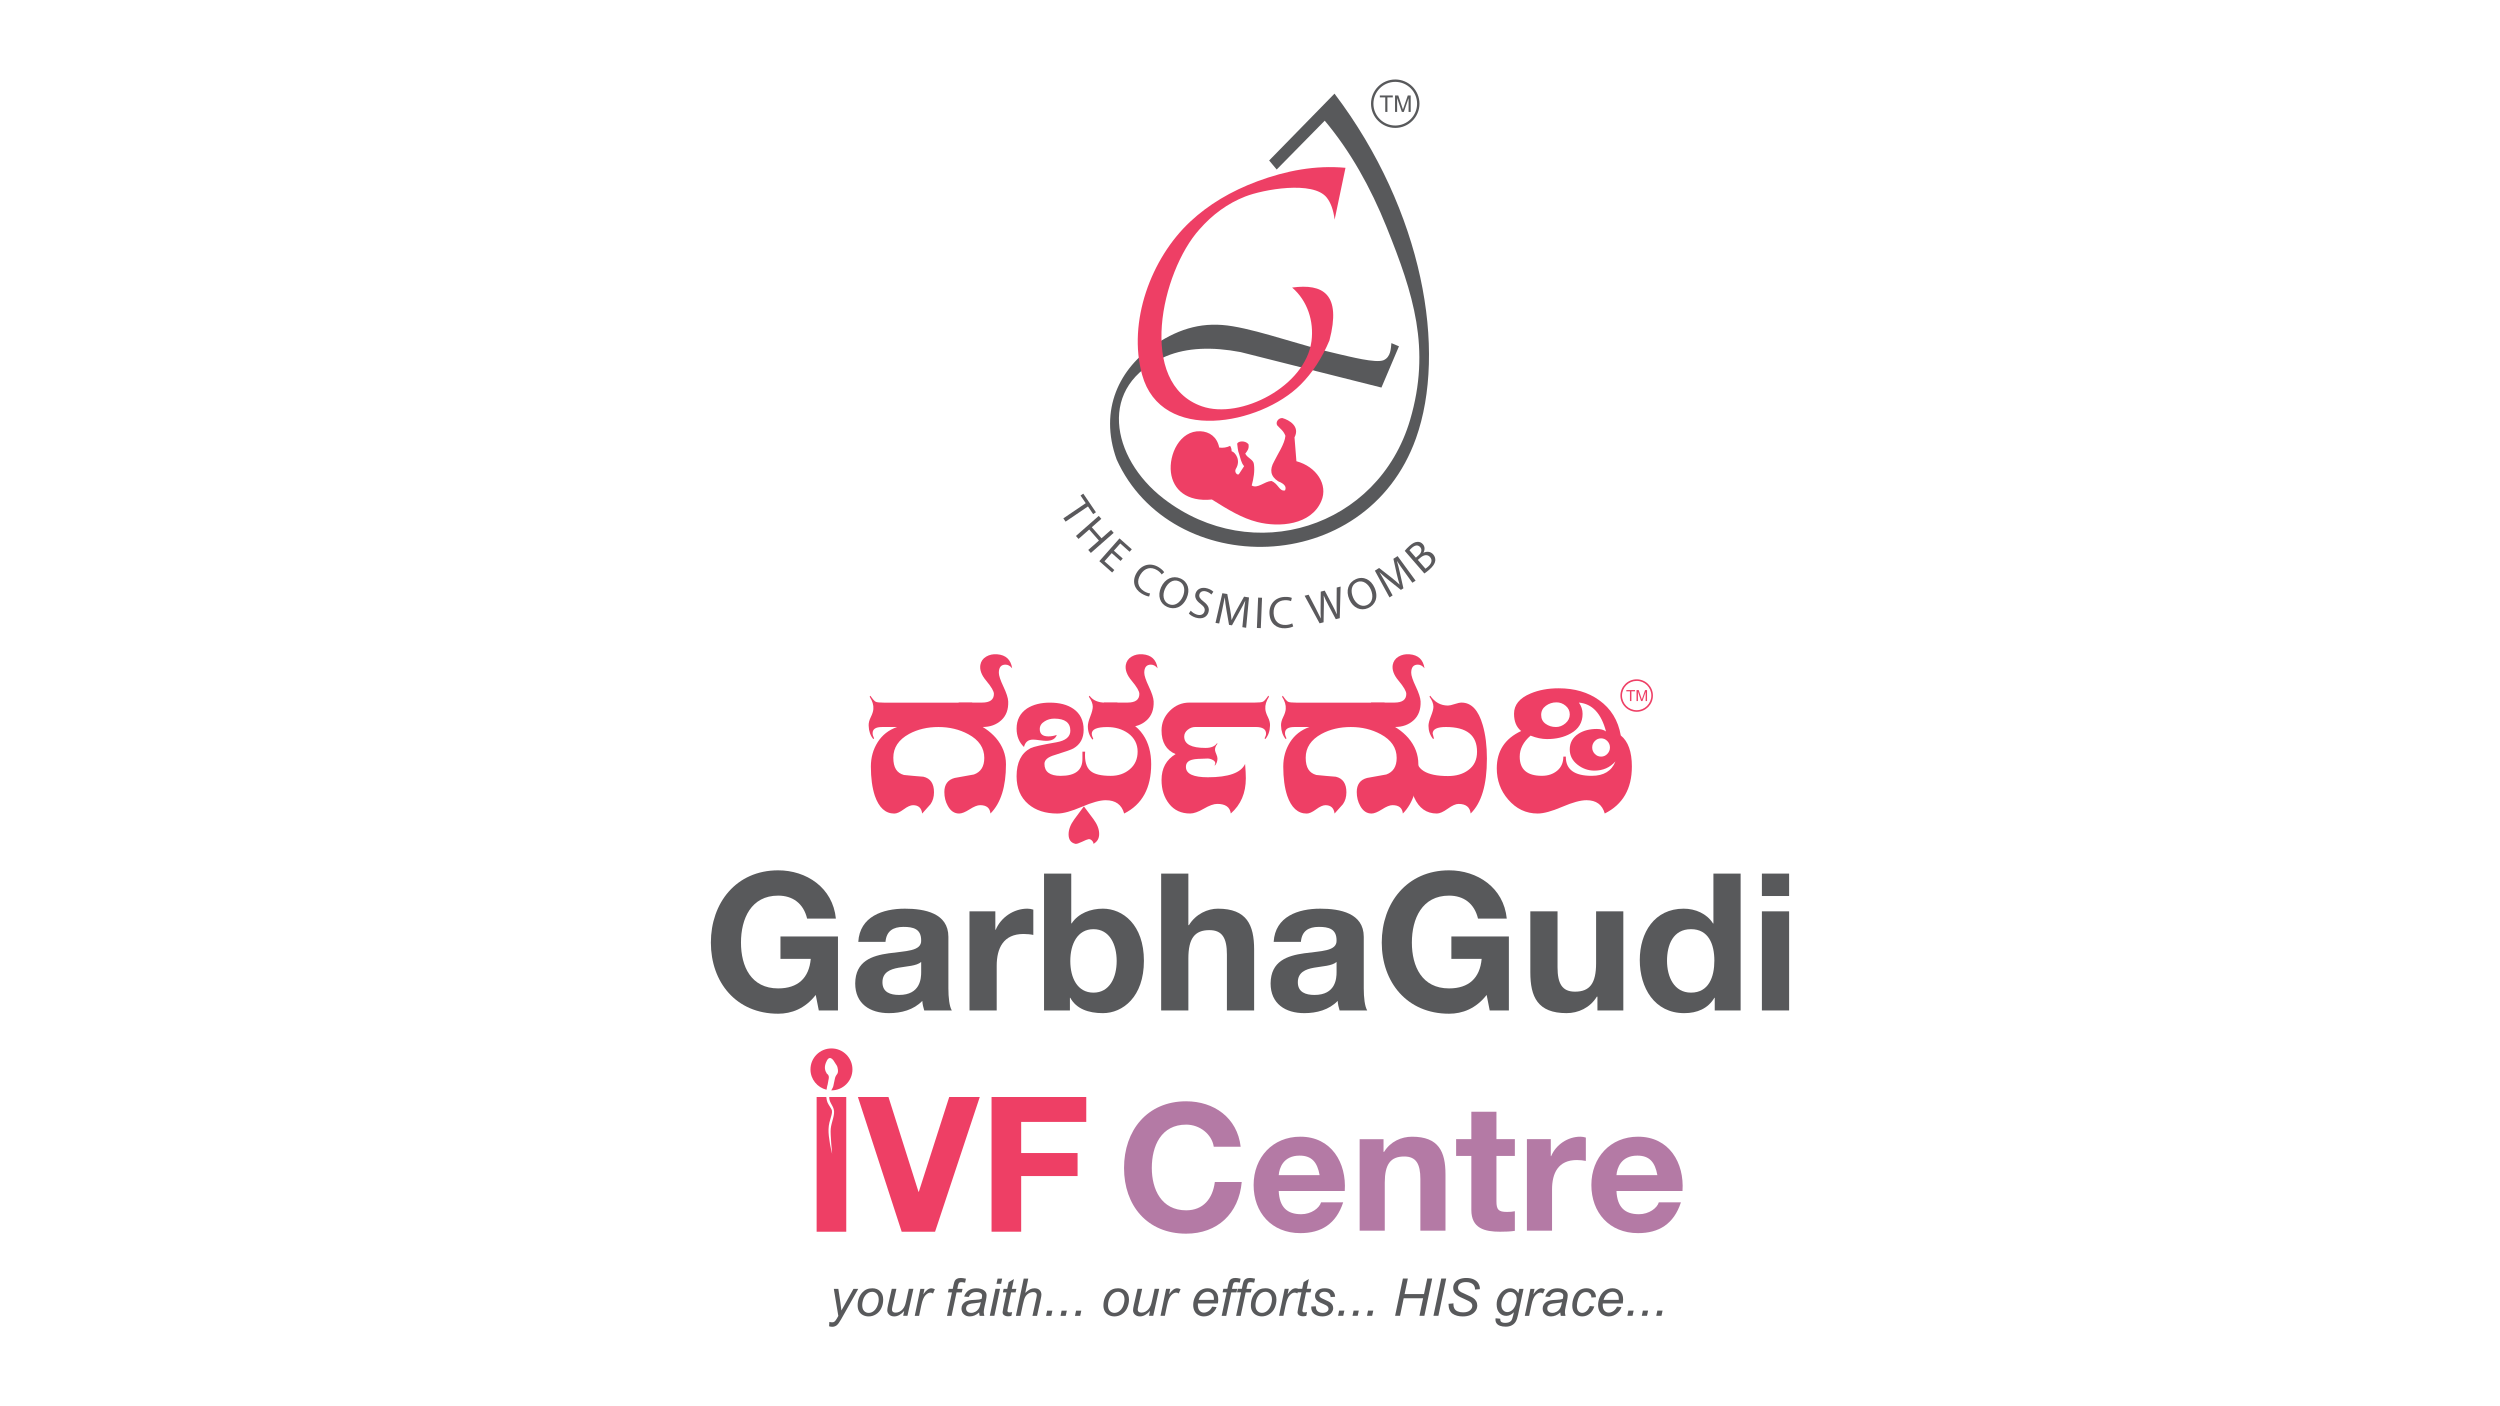 <?xml version="1.0" encoding="UTF-8"?>
<svg id="Layer_1" data-name="Layer 1" xmlns="http://www.w3.org/2000/svg" viewBox="0 0 1920 1080">
  <defs>
    <style>
      .cls-1 {
        fill: #b47aa5;
      }

      .cls-1, .cls-2, .cls-3, .cls-4, .cls-5, .cls-6 {
        stroke-width: 0px;
      }

      .cls-2, .cls-3 {
        fill: #58595b;
      }

      .cls-2, .cls-4 {
        fill-rule: evenodd;
      }

      .cls-4, .cls-6 {
        fill: #ee3f65;
      }

      .cls-5 {
        fill: #5a595c;
      }
    </style>
  </defs>
  <path class="cls-3" d="m1272,1010.56l.85-4h3.99l-.86,4h-3.98Zm-11.1,0l.84-4h4l-.86,4h-3.98Zm-11.1,0l.84-4h3.99l-.86,4h-3.97Zm-18.27-12.24h11.68c.02-.35.03-.61.03-.77,0-1.76-.45-3.12-1.33-4.05-.9-.93-2.04-1.41-3.43-1.41-1.52,0-2.91.52-4.15,1.56-1.25,1.04-2.17,2.59-2.8,4.67m10.32,5.2l3.43.32c-.49,1.71-1.63,3.31-3.42,4.86-1.78,1.53-3.9,2.3-6.36,2.3-1.54,0-2.95-.36-4.23-1.07-1.29-.71-2.27-1.72-2.94-3.08-.67-1.36-1-2.89-1-4.62,0-2.26.52-4.45,1.57-6.57,1.05-2.13,2.41-3.7,4.07-4.74,1.68-1.03,3.48-1.54,5.42-1.54,2.48,0,4.46.76,5.93,2.3,1.48,1.53,2.22,3.62,2.22,6.26,0,1.01-.09,2.05-.27,3.1h-15.31c-.05.41-.08.77-.08,1.09,0,1.95.44,3.42,1.33,4.45.9,1.02,2,1.53,3.3,1.53,1.2,0,2.41-.39,3.58-1.18,1.18-.78,2.09-1.92,2.74-3.41m-20.94-.51l3.56.35c-.89,2.59-2.14,4.51-3.78,5.76-1.63,1.25-3.49,1.88-5.57,1.88-2.27,0-4.09-.73-5.5-2.19-1.39-1.45-2.1-3.48-2.1-6.09,0-2.26.45-4.48,1.34-6.66.9-2.18,2.19-3.85,3.86-4.98,1.68-1.14,3.59-1.7,5.74-1.7s3.98.63,5.29,1.88c1.29,1.26,1.95,2.93,1.95,5l-3.48.24c-.01-1.31-.39-2.34-1.14-3.09-.75-.74-1.75-1.11-2.97-1.11-1.42,0-2.65.45-3.69,1.35-1.04.89-1.86,2.25-2.45,4.07-.6,1.83-.89,3.59-.89,5.27s.39,3.08,1.17,3.96c.78.88,1.74,1.33,2.88,1.33s2.24-.44,3.3-1.31c1.04-.86,1.87-2.19,2.47-3.96m-21.22-2.97c-.5.2-1.04.36-1.61.46-.56.1-1.52.21-2.85.33-2.06.17-3.5.41-4.35.7-.84.27-1.49.73-1.91,1.33-.43.62-.64,1.29-.64,2.03,0,.99.34,1.8,1.02,2.43.68.64,1.65.96,2.92.96,1.16,0,2.29-.31,3.36-.93,1.09-.62,1.94-1.47,2.57-2.58.63-1.11,1.12-2.68,1.47-4.73m-1.33,7.95c-1.24,1.05-2.41,1.81-3.53,2.29-1.13.48-2.33.73-3.63.73-1.91,0-3.45-.56-4.63-1.69-1.16-1.12-1.75-2.55-1.75-4.31,0-1.16.27-2.18.78-3.07.53-.89,1.23-1.59,2.09-2.13.87-.54,1.93-.93,3.2-1.16.8-.16,2.3-.29,4.54-.38,2.22-.1,3.82-.32,4.78-.7.28-.96.42-1.77.42-2.4,0-.82-.29-1.46-.9-1.93-.83-.64-2.02-.97-3.61-.97-1.49,0-2.71.33-3.66.98-.94.67-1.63,1.6-2.06,2.81l-3.57-.31c.73-2.05,1.88-3.63,3.46-4.71,1.58-1.1,3.57-1.64,5.98-1.64,2.55,0,4.58.61,6.08,1.83,1.13.92,1.71,2.1,1.71,3.55,0,1.09-.16,2.38-.48,3.84l-1.13,5.15c-.37,1.63-.54,2.96-.54,3.99,0,.65.13,1.59.42,2.81h-3.57c-.19-.68-.34-1.54-.42-2.57m-27.25,2.57l4.32-20.74h3.15l-.9,4.24c1.08-1.59,2.13-2.77,3.15-3.53,1.02-.77,2.06-1.15,3.13-1.15.7,0,1.57.26,2.58.75l-1.43,3.28c-.61-.45-1.28-.68-2.01-.68-1.24,0-2.52.7-3.82,2.08-1.3,1.38-2.34,3.86-3.08,7.44l-1.74,8.31h-3.35Zm-18.03-9.16c0,1.41.14,2.47.41,3.19.39,1,.95,1.77,1.68,2.29.72.53,1.53.8,2.42.8,1.16,0,2.31-.4,3.45-1.22,1.16-.81,2.09-2.07,2.8-3.77.71-1.71,1.07-3.34,1.07-4.89,0-1.7-.47-3.05-1.42-4.07-.94-1.01-2.11-1.51-3.52-1.51-.85,0-1.69.23-2.5.7-.81.45-1.56,1.16-2.26,2.1-.7.94-1.23,2.08-1.58,3.38-.35,1.33-.54,2.31-.54,3m-4.45,11.04l3.61.32c-.03.81.07,1.42.29,1.83.22.42.58.72,1.05.94.64.29,1.46.43,2.47.43,2.13,0,3.66-.55,4.6-1.65.61-.74,1.17-2.36,1.7-4.85l.35-1.67c-1.83,1.86-3.78,2.79-5.85,2.79s-3.84-.77-5.24-2.31c-1.42-1.54-2.12-3.72-2.12-6.54,0-2.34.54-4.47,1.66-6.42,1.11-1.96,2.42-3.43,3.96-4.42,1.53-.99,3.1-1.49,4.73-1.49,2.71,0,4.8,1.26,6.28,3.8l.73-3.36h3.27l-4.21,20.01c-.46,2.21-1.06,3.91-1.79,5.16-.75,1.23-1.77,2.19-3.09,2.85-1.32.68-2.85,1.02-4.57,1.02s-3.1-.22-4.3-.65c-1.2-.43-2.1-1.06-2.69-1.88-.6-.84-.89-1.78-.89-2.85,0-.32.03-.67.07-1.05m-36.07-11.11l3.76-.36-.04,1c0,1.11.25,2.12.75,3.03.5.91,1.34,1.63,2.52,2.13,1.16.5,2.55.75,4.16.75,2.28,0,4.02-.5,5.23-1.5,1.2-1.01,1.81-2.15,1.81-3.45,0-.91-.33-1.73-.96-2.46-.65-.73-2.43-1.72-5.33-2.96-2.24-.98-3.77-1.72-4.59-2.25-1.28-.85-2.23-1.76-2.84-2.76-.61-.99-.92-2.12-.92-3.4,0-1.46.4-2.8,1.21-3.98.8-1.2,1.98-2.1,3.53-2.7,1.55-.63,3.3-.95,5.26-.95,2.33,0,4.3.38,5.89,1.16,1.6.79,2.76,1.83,3.48,3.11.73,1.31,1.08,2.55,1.08,3.74v.58l-3.71.29c0-.82-.08-1.44-.23-1.9-.25-.79-.65-1.46-1.2-2-.56-.55-1.3-.99-2.24-1.33-.96-.33-2.02-.5-3.21-.5-2.08,0-3.68.47-4.84,1.41-.89.71-1.33,1.67-1.33,2.85,0,.7.18,1.34.54,1.89.36.55,1.02,1.09,1.96,1.63.67.38,2.29,1.12,4.8,2.24,2.06.91,3.46,1.63,4.25,2.14,1.04.7,1.83,1.53,2.38,2.51.57.98.85,2.1.85,3.35,0,1.55-.48,2.98-1.42,4.27-.95,1.31-2.25,2.32-3.91,3.03-1.67.71-3.57,1.07-5.72,1.07-3.24,0-5.87-.7-7.92-2.11-2.05-1.41-3.09-3.94-3.1-7.6m-11.58,9.23l5.99-28.61h3.8l-5.99,28.61h-3.8Zm-29.45,0l5.99-28.61h3.79l-2.5,11.91h14.91l2.49-11.91h3.8l-6,28.61h-3.79l2.81-13.47h-14.91l-2.81,13.47h-3.79Zm-21.6,0l.83-4h4l-.87,4h-3.96Zm-11.11,0l.84-4h3.99l-.86,4h-3.97Zm-11.1,0l.85-4h3.99l-.86,4h-3.97Zm-20.62-7.12l3.56-.2c0,1.01.15,1.88.47,2.6.31.71.87,1.3,1.71,1.75.84.46,1.81.69,2.92.69,1.55,0,2.71-.32,3.49-.94.78-.63,1.16-1.37,1.16-2.21,0-.61-.24-1.18-.69-1.73-.47-.55-1.64-1.23-3.49-2.02-1.86-.79-3.04-1.34-3.56-1.68-.87-.53-1.53-1.15-1.97-1.88-.45-.73-.67-1.55-.67-2.49,0-1.62.64-3.02,1.94-4.2,1.3-1.17,3.11-1.75,5.44-1.75,2.6,0,4.58.59,5.92,1.8,1.36,1.2,2.05,2.79,2.12,4.75l-3.44.24c-.06-1.25-.49-2.25-1.31-2.98-.83-.73-1.99-1.1-3.5-1.1-1.23,0-2.17.28-2.84.84-.68.57-1.01,1.17-1.01,1.83s.29,1.23.87,1.71c.39.34,1.38.86,3,1.56,2.7,1.16,4.38,2.08,5.08,2.76,1.13,1.07,1.68,2.38,1.68,3.93,0,1.03-.32,2.04-.95,3.02-.63.99-1.58,1.77-2.87,2.37-1.29.58-2.81.89-4.55.89-2.38,0-4.43-.6-6.09-1.79-1.68-1.18-2.47-3.1-2.4-5.77m-3.2,4.25l-.58,2.89c-.86.21-1.67.33-2.46.33-1.41,0-2.52-.35-3.35-1.03-.62-.53-.93-1.24-.93-2.14,0-.45.17-1.51.51-3.14l2.52-12.07h-2.8l.56-2.71h2.8l1.06-5.09,4.05-2.42-1.6,7.51h3.48l-.6,2.71h-3.43l-2.4,11.47c-.29,1.45-.45,2.33-.45,2.62,0,.41.13.73.36.95.24.23.64.34,1.18.34.77,0,1.49-.08,2.09-.23m-21.52,2.87l4.31-20.74h3.15l-.89,4.24c1.08-1.59,2.12-2.77,3.14-3.53,1.02-.77,2.07-1.15,3.14-1.15.7,0,1.56.26,2.59.75l-1.44,3.28c-.61-.45-1.28-.68-2.01-.68-1.24,0-2.51.7-3.82,2.08-1.31,1.38-2.33,3.86-3.09,7.44l-1.73,8.31h-3.35Zm-18.11-8.22c0,1.95.47,3.42,1.41,4.43.93,1,2.14,1.52,3.59,1.52.77,0,1.51-.16,2.25-.46.75-.31,1.44-.77,2.08-1.39.66-.63,1.2-1.34,1.65-2.14.45-.79.81-1.65,1.09-2.58.4-1.29.6-2.51.6-3.71,0-1.87-.47-3.31-1.42-4.35-.96-1.03-2.15-1.56-3.58-1.56-1.12,0-2.13.27-3.04.8-.92.52-1.75,1.29-2.49,2.3-.74,1.02-1.28,2.19-1.62,3.54-.35,1.34-.52,2.54-.52,3.6m-3.52.35c0-4.04,1.18-7.38,3.57-10.04,1.96-2.18,4.53-3.27,7.73-3.27,2.48,0,4.5.78,6.03,2.34,1.52,1.56,2.29,3.66,2.29,6.31,0,2.37-.48,4.58-1.44,6.63-.96,2.05-2.33,3.62-4.11,4.7-1.78,1.1-3.65,1.64-5.61,1.64-1.6,0-3.07-.36-4.38-1.04-1.33-.68-2.33-1.66-3.03-2.91-.7-1.26-1.05-2.72-1.05-4.36m-11.35,7.88l3.83-18.03h-3.11l.56-2.71h3.13l.61-2.94c.3-1.46.63-2.52.96-3.18.34-.64.87-1.18,1.61-1.6.75-.42,1.77-.63,3.05-.63.9,0,2.2.18,3.9.56l-.65,3.09c-1.19-.3-2.2-.45-3-.45-.68,0-1.21.17-1.57.51-.36.34-.68,1.15-.93,2.43l-.47,2.22h3.98l-.56,2.71h-4.01l-3.82,18.03h-3.52Zm-11.09,0l3.82-18.03h-3.12l.57-2.71h3.13l.61-2.94c.31-1.46.63-2.52.96-3.18.34-.64.86-1.18,1.61-1.6.76-.42,1.77-.63,3.06-.63.89,0,2.19.18,3.9.56l-.64,3.09c-1.2-.3-2.2-.45-3-.45-.69,0-1.21.17-1.57.51-.35.34-.66,1.15-.93,2.43l-.46,2.22h3.98l-.56,2.71h-4l-3.84,18.03h-3.51Zm-17.67-12.24h11.69c0-.35.02-.61.02-.77,0-1.76-.45-3.12-1.33-4.05-.89-.93-2.04-1.41-3.44-1.41-1.52,0-2.9.52-4.14,1.56-1.25,1.04-2.18,2.59-2.8,4.67m10.32,5.2l3.44.32c-.5,1.71-1.64,3.31-3.42,4.86-1.78,1.53-3.9,2.3-6.36,2.3-1.54,0-2.96-.36-4.24-1.07-1.28-.71-2.27-1.72-2.93-3.08-.67-1.36-1.01-2.89-1.01-4.62,0-2.26.53-4.45,1.58-6.57,1.05-2.13,2.41-3.7,4.07-4.74,1.67-1.03,3.48-1.54,5.42-1.54,2.48,0,4.44.76,5.93,2.3,1.49,1.53,2.22,3.62,2.22,6.26,0,1.01-.09,2.05-.27,3.1h-15.31c-.05.41-.07.77-.07,1.09,0,1.95.44,3.42,1.34,4.45.89,1.02,1.99,1.53,3.28,1.53,1.21,0,2.41-.39,3.59-1.18,1.17-.78,2.09-1.92,2.75-3.41m-39.65,7.04l4.32-20.74h3.15l-.89,4.24c1.08-1.59,2.12-2.77,3.15-3.53,1.01-.77,2.06-1.15,3.12-1.15.7,0,1.56.26,2.59.75l-1.44,3.28c-.62-.45-1.28-.68-2.01-.68-1.23,0-2.52.7-3.82,2.08-1.31,1.38-2.33,3.86-3.09,7.44l-1.73,8.31h-3.37Zm-8.09-3.75c-2.48,2.79-5.04,4.19-7.65,4.19-1.59,0-2.88-.45-3.87-1.37-.98-.91-1.48-2.03-1.48-3.35,0-.88.25-2.36.73-4.5l2.72-11.97h3.56l-3.02,13.42c-.25,1.12-.37,1.99-.37,2.61,0,.71.24,1.28.72,1.66.49.41,1.2.6,2.14.6,1,0,1.98-.23,2.94-.71.95-.48,1.78-1.13,2.48-1.95.68-.81,1.26-1.78,1.7-2.89.29-.7.63-1.95,1.01-3.73l1.97-9.01h3.51l-4.58,20.74h-3.26l.77-3.75Zm-32.23-4.47c0,1.95.47,3.42,1.41,4.43.94,1,2.14,1.52,3.59,1.52.76,0,1.5-.16,2.25-.46.74-.31,1.44-.77,2.08-1.39.65-.63,1.2-1.34,1.65-2.14.45-.79.81-1.65,1.08-2.58.41-1.29.61-2.51.61-3.71,0-1.87-.48-3.31-1.41-4.35-.96-1.03-2.15-1.56-3.59-1.56-1.11,0-2.12.27-3.03.8-.92.52-1.75,1.29-2.48,2.3-.75,1.02-1.28,2.19-1.64,3.54-.34,1.34-.51,2.54-.51,3.6m-3.52.35c0-4.04,1.2-7.38,3.57-10.04,1.96-2.18,4.53-3.27,7.72-3.27,2.49,0,4.5.78,6.03,2.34,1.53,1.56,2.3,3.66,2.3,6.31,0,2.37-.49,4.58-1.45,6.63-.95,2.05-2.33,3.62-4.09,4.7-1.78,1.1-3.65,1.64-5.61,1.64-1.62,0-3.07-.36-4.4-1.04-1.33-.68-2.33-1.66-3.03-2.91-.68-1.26-1.04-2.72-1.04-4.36m-21.84,7.88l.83-4h4.01l-.86,4h-3.98Zm-11.1,0l.83-4h4l-.86,4h-3.97Zm-11.11,0l.84-4h3.99l-.85,4h-3.98Zm-23.18,0l6-28.61h3.51l-2.3,10.99c1.29-1.27,2.5-2.18,3.61-2.74,1.12-.55,2.26-.82,3.44-.82,1.69,0,3,.45,3.94,1.36.93.9,1.4,2.09,1.4,3.58,0,.73-.22,2.06-.66,4.01l-2.7,12.24h-3.52l2.77-12.53c.39-1.82.59-2.97.59-3.43,0-.68-.23-1.24-.69-1.66-.46-.43-1.12-.64-1.99-.64-1.25,0-2.45.34-3.58,1-1.13.67-2.02,1.58-2.67,2.74-.64,1.15-1.23,3.04-1.76,5.62l-1.87,8.89h-3.51Zm-2.88-2.87l-.59,2.89c-.84.21-1.66.33-2.45.33-1.41,0-2.52-.35-3.35-1.03-.62-.53-.93-1.24-.93-2.14,0-.45.17-1.51.5-3.14l2.52-12.07h-2.8l.57-2.71h2.79l1.07-5.09,4.05-2.42-1.6,7.51h3.48l-.61,2.71h-3.44l-2.39,11.47c-.3,1.45-.44,2.33-.44,2.62,0,.41.12.73.36.95.23.23.63.34,1.17.34.79,0,1.49-.08,2.1-.23m-17.17,2.87l4.35-20.74h3.49l-4.33,20.74h-3.51Zm5.15-24.61l.85-4h3.51l-.84,4h-3.51Zm-12.02,14.09c-.5.2-1.04.36-1.6.46-.57.1-1.52.21-2.85.33-2.04.17-3.49.41-4.34.7-.85.27-1.49.73-1.91,1.33-.43.62-.65,1.29-.65,2.03,0,.99.35,1.8,1.02,2.43.68.64,1.66.96,2.91.96,1.17,0,2.3-.31,3.38-.93,1.08-.62,1.93-1.47,2.57-2.58.63-1.11,1.12-2.68,1.47-4.73m-1.32,7.95c-1.23,1.05-2.41,1.81-3.54,2.29-1.14.48-2.34.73-3.64.73-1.91,0-3.44-.56-4.62-1.69-1.17-1.12-1.75-2.55-1.75-4.31,0-1.16.27-2.18.8-3.07.52-.89,1.23-1.59,2.08-2.13.89-.54,1.95-.93,3.22-1.16.79-.16,2.31-.29,4.53-.38,2.23-.1,3.82-.32,4.79-.7.27-.96.41-1.77.41-2.4,0-.82-.3-1.46-.9-1.93-.82-.64-2.03-.97-3.61-.97-1.49,0-2.7.33-3.65.98-.95.67-1.63,1.6-2.06,2.81l-3.56-.31c.72-2.05,1.87-3.63,3.45-4.71,1.58-1.1,3.57-1.64,5.98-1.64,2.56,0,4.58.61,6.08,1.83,1.14.92,1.71,2.1,1.71,3.55,0,1.09-.17,2.38-.48,3.84l-1.14,5.15c-.37,1.63-.54,2.96-.54,3.99,0,.65.14,1.59.43,2.81h-3.57c-.19-.68-.34-1.54-.41-2.57m-24.69,2.57l3.82-18.03h-3.1l.56-2.71h3.14l.61-2.94c.3-1.46.63-2.52.95-3.18.34-.64.87-1.18,1.61-1.6.75-.42,1.77-.63,3.05-.63.91,0,2.19.18,3.9.56l-.65,3.09c-1.18-.3-2.21-.45-3-.45-.68,0-1.21.17-1.57.51-.35.34-.66,1.15-.93,2.43l-.46,2.22h3.99l-.58,2.71h-4l-3.83,18.03h-3.51Zm-24.77,0l4.31-20.74h3.16l-.89,4.24c1.07-1.59,2.12-2.77,3.15-3.53,1.02-.77,2.07-1.15,3.13-1.15.7,0,1.57.26,2.6.75l-1.44,3.28c-.61-.45-1.29-.68-2.02-.68-1.23,0-2.52.7-3.82,2.08-1.3,1.38-2.34,3.86-3.09,7.44l-1.73,8.31h-3.35Zm-8.1-3.75c-2.48,2.79-5.03,4.19-7.64,4.19-1.59,0-2.9-.45-3.87-1.37-.99-.91-1.48-2.03-1.48-3.35,0-.88.24-2.36.72-4.5l2.73-11.97h3.55l-3.02,13.42c-.25,1.12-.38,1.99-.38,2.61,0,.71.24,1.28.72,1.66.49.41,1.2.6,2.13.6,1.01,0,1.99-.23,2.94-.71.96-.48,1.78-1.13,2.48-1.95.69-.81,1.26-1.78,1.7-2.89.29-.7.63-1.95,1-3.73l1.98-9.01h3.51l-4.58,20.74h-3.27l.77-3.75Zm-32.23-4.47c0,1.95.48,3.42,1.41,4.43.94,1,2.14,1.52,3.58,1.52.76,0,1.51-.16,2.26-.46.74-.31,1.44-.77,2.08-1.39.65-.63,1.19-1.34,1.64-2.14.45-.79.82-1.65,1.09-2.58.41-1.29.6-2.51.6-3.71,0-1.87-.47-3.31-1.42-4.35-.96-1.03-2.15-1.56-3.58-1.56-1.11,0-2.13.27-3.04.8-.92.52-1.75,1.29-2.48,2.3-.75,1.02-1.29,2.19-1.63,3.54-.35,1.34-.53,2.54-.53,3.6m-3.51.35c0-4.04,1.19-7.38,3.56-10.04,1.97-2.18,4.54-3.27,7.74-3.27,2.48,0,4.49.78,6.03,2.34,1.53,1.56,2.3,3.66,2.3,6.31,0,2.37-.48,4.58-1.44,6.63-.97,2.05-2.34,3.62-4.11,4.7-1.78,1.1-3.64,1.64-5.61,1.64-1.6,0-3.07-.36-4.39-1.04-1.33-.68-2.33-1.66-3.02-2.91-.7-1.26-1.04-2.72-1.04-4.36m-21.94,15.85l.2-3.34c.73.21,1.44.32,2.13.32.73,0,1.29-.16,1.74-.49.58-.42,1.21-1.23,1.88-2.4l1.13-2.02-3.45-20.78h3.47l1.56,10.42c.31,2.06.58,4.11.8,6.18l9.26-16.6h3.67l-13.2,23.45c-1.27,2.29-2.41,3.81-3.39,4.56-1,.74-2.13,1.12-3.41,1.12-.82,0-1.62-.14-2.4-.41"/>
  <g>
    <polygon class="cls-6" points="761.51 842.5 834.25 842.5 834.25 861.63 784.26 861.63 784.26 885.53 827.58 885.53 827.58 903.21 784.26 903.21 784.26 945.95 761.51 945.95 761.51 842.5"/>
    <polygon class="cls-6" points="718.14 945.95 692.49 945.95 658.87 842.5 682.35 842.5 705.38 915.24 705.67 915.24 729 842.5 752.47 842.5 718.14 945.95"/>
    <path class="cls-1" d="m952.83,880.71c-2.58-22.43-20.66-34.92-41.87-34.92-29.91,0-47.7,22.42-47.7,51.24s17.8,50.43,47.7,50.43c23.93,0,40.51-15.35,42.69-39.68h-20.66c-1.63,12.91-8.97,21.75-22.02,21.75-19.17,0-26.38-16.31-26.38-32.5,0-17,7.2-33.32,26.38-33.32,10.47,0,19.71,7.34,21.21,16.99h20.66Z"/>
    <path class="cls-1" d="m1032.77,914.7c1.5-21.61-10.19-41.72-34.12-41.72-21.34,0-35.87,16.03-35.87,37.1s13.72,36.97,35.87,36.97c15.91,0,27.46-6.93,32.9-23.64h-16.99c-1.22,4.35-7.48,9.11-15.23,9.11-10.87,0-16.72-5.44-17.27-17.83h50.71Zm-50.71-12.22c.41-5.44,3.54-14.97,16.04-14.97,9.38,0,13.6,5.17,15.36,14.97h-31.41Z"/>
    <path class="cls-1" d="m1044.21,945.15h19.29v-36.84c0-14.28,4.49-20.12,14.96-20.12,9.11,0,12.38,5.71,12.38,17.27v39.7h19.29v-43.23c0-17.4-5.16-28.94-25.68-28.94-8.16,0-16.59,3.67-21.49,11.67h-.41v-9.77h-18.34v70.27Z"/>
    <path class="cls-1" d="m1149.28,853.81h-19.29v21.07h-11.69v12.9h11.69v41.48c0,14.13,10.19,16.71,22.14,16.71,3.81,0,8.02-.14,11.28-.68v-15.07c-1.77.41-3.8.54-5.98.54-6.53,0-8.16-1.63-8.16-8.16v-34.82h14.14v-12.9h-14.14v-21.07Z"/>
    <path class="cls-1" d="m1172.68,945.15h19.29v-31.67c0-12.51,4.76-22.57,19.03-22.57,2.31,0,5.17.27,6.93.68v-17.93c-1.36-.41-2.72-.68-4.22-.68-9.65,0-18.76,6.11-22.43,14.94h-.27s0-13.04,0-13.04h-18.34v70.27Z"/>
    <path class="cls-1" d="m1292.16,914.7c1.5-21.61-10.2-41.72-34.12-41.72-21.34,0-35.87,16.03-35.87,37.1s13.72,36.97,35.87,36.97c15.91,0,27.46-6.93,32.9-23.64h-16.99c-1.22,4.35-7.48,9.11-15.23,9.11-10.88,0-16.72-5.44-17.27-17.83h50.71Zm-50.71-12.22c.41-5.44,3.54-14.97,16.04-14.97,9.38,0,13.6,5.17,15.36,14.97h-31.41Z"/>
    <path class="cls-6" d="m638.55,805.19c-8.9,0-16.11,7.22-16.11,16.11,0,7.59,5.26,13.9,12.32,15.62.33-2.38.86-3.97.86-3.97,0,0,.44-2.25.88-4.81.44-2.56-1.48-3.56-1.48-3.56-1.25-2.08-2.66-4.92,0-10,2.67-5.08,5.83,1,5.83,1,0,0,1.57,2.41,1.95,3.04.37.63,1.45,4.58.14,6.21-1.31,1.63-1.62,3-1.62,3,0,0-1.12,5.06-1.12,5.25s-.18,1.62-1.25,3.37c-.22.36-.4.66-.57.94.07,0,.13.02.19.02,8.89,0,16.11-7.21,16.11-16.11s-7.22-16.11-16.11-16.11Z"/>
    <path class="cls-4" d="m636.84,842.5c-.05,3.95,2.33,5.76,3.41,9.2,1.35,4.31-1.78,9.96-2.26,15.23-.4,4.45,1.07,19.2,1.07,19.2-.43-1.3-3.05-12.78-2.74-19.04.18-7.09,3.89-12.03,2.25-15.12-1.64-3.09-3.07-4.37-3.64-7.21-.15-.76-.26-1.52-.33-2.26h-7.43v103.45h22.75v-103.45h-13.09Z"/>
  </g>
  <g>
    <g>
      <path class="cls-3" d="m626.49,764.11c-8.25,10.6-18.7,14.43-28.86,14.43-32.39,0-51.68-24.29-51.68-54.62s19.29-55.51,51.68-55.51c21.5,0,41.96,13.1,44.33,37.1h-22.09c-2.8-11.78-11.19-17.67-22.24-17.67-20.76,0-28.56,17.67-28.56,36.07s7.79,35.19,28.56,35.19c15.17,0,23.71-7.95,25.03-22.68h-23.27v-17.22h44.17v56.84h-14.72l-2.36-11.93Z"/>
      <path class="cls-3" d="m659.16,723.33c1.18-19.43,18.7-25.47,35.78-25.47,15.16,0,33.42,3.39,33.42,21.64v39.61c0,6.93.74,13.84,2.65,16.93h-21.2c-.74-2.35-1.33-4.86-1.47-7.36-6.63,6.92-16.2,9.42-25.63,9.42-14.57,0-25.91-7.21-25.91-22.82.3-34.6,51.54-16.05,50.65-33.13,0-8.83-6.19-10.3-13.55-10.3-8.1,0-13.11,3.23-13.84,11.48h-20.9Zm48.3,15.46c-3.54,3.09-10.91,3.24-17.37,4.42-6.48,1.17-12.37,3.53-12.37,11.19s6.04,9.72,12.8,9.72c16.34,0,16.94-12.81,16.94-17.52v-7.81Z"/>
      <path class="cls-3" d="m744.55,699.92h19.87v14.13h.3c3.98-9.57,13.84-16.2,24.3-16.2,1.62,0,3.1.3,4.57.74v19.43c-1.92-.44-5.01-.73-7.51-.73-15.46,0-20.61,10.89-20.61,24.44v34.31h-20.9v-76.12Z"/>
      <path class="cls-3" d="m801.81,670.91h20.91v38.28h.29c5.16-7.81,14.58-11.34,24.01-11.34,15.16,0,31.51,12.22,31.51,40.05s-16.34,40.2-31.51,40.2c-11.19,0-20.47-3.38-25.03-11.78h-.29v9.73h-19.88v-105.13Zm37.99,42.7c-12.37,0-17.81,11.49-17.81,24.44s5.44,24.3,17.81,24.3,17.81-11.63,17.81-24.3-5.44-24.44-17.81-24.44"/>
      <path class="cls-3" d="m891.76,670.91h20.9v39.61h.45c5.3-8.68,14.43-12.66,22.24-12.66,22.22,0,27.82,12.52,27.82,31.36v46.82h-20.9v-42.99c0-12.52-3.53-18.71-13.41-18.71-11.33,0-16.19,6.33-16.19,21.8v39.9h-20.9v-105.13Z"/>
      <path class="cls-3" d="m978.18,723.33c1.18-19.43,18.7-25.47,35.77-25.47,15.17,0,33.42,3.39,33.42,21.64v39.61c0,6.93.74,13.84,2.66,16.93h-21.21c-.74-2.35-1.33-4.86-1.47-7.36-6.62,6.92-16.2,9.42-25.62,9.42-14.57,0-25.91-7.21-25.91-22.82.29-34.6,51.53-16.05,50.65-33.13,0-8.83-6.19-10.3-13.54-10.3-8.1,0-13.11,3.23-13.84,11.48h-20.9Zm48.29,15.46c-3.53,3.09-10.9,3.24-17.37,4.42-6.48,1.17-12.36,3.53-12.36,11.19s6.03,9.72,12.8,9.72c16.34,0,16.94-12.81,16.94-17.52v-7.81Z"/>
      <path class="cls-3" d="m1141.74,764.11c-8.25,10.6-18.7,14.43-28.86,14.43-32.39,0-51.69-24.29-51.69-54.62s19.3-55.51,51.69-55.51c21.5,0,41.96,13.1,44.32,37.1h-22.08c-2.8-11.78-11.19-17.67-22.24-17.67-20.76,0-28.56,17.67-28.56,36.07s7.8,35.19,28.56,35.19c15.17,0,23.71-7.95,25.03-22.68h-23.26v-17.22h44.17v56.84h-14.72l-2.36-11.93Z"/>
      <path class="cls-3" d="m1246.71,776.04h-19.88v-10.61h-.45c-5.29,8.69-14.43,12.66-23.27,12.66-22.22,0-27.82-12.52-27.82-31.36v-46.82h20.9v42.99c0,12.51,3.54,18.7,13.41,18.7,11.34,0,16.2-6.34,16.2-21.79v-39.9h20.91v76.12Z"/>
      <path class="cls-3" d="m1316.92,766.32h-.29c-4.85,8.25-13.24,11.78-23.11,11.78-22.97,0-34.17-19.58-34.17-40.78s11.34-39.46,33.72-39.46c8.99,0,17.82,3.83,22.53,11.34h.3v-38.28h20.9v105.13h-19.88v-9.73Zm-18.24-52.71c-13.7,0-18.41,11.93-18.41,24.29s5.45,24.44,18.41,24.44c13.69,0,17.95-12.07,17.95-24.59s-4.42-24.15-17.95-24.15"/>
      <path class="cls-3" d="m1374.04,688.14h-20.9v-17.22h20.9v17.22Zm-20.9,11.77h20.9v76.12h-20.9v-76.12Z"/>
    </g>
    <g>
      <path class="cls-2" d="m980.49,130.17c-1.92-2.31-3.84-4.61-5.78-6.92,16.74-17.12,33.48-34.23,50.19-51.34,68.32,90.26,86.47,197.64,62.57,264.72-38.51,108.15-188.21,108.43-229.89,16.26-13.87-38.42,2.37-70.44,30.21-88.7,18.78-12.32,36.82-17.37,59.02-13.6,23.48,3.96,52.78,15.01,81.55,21.41,7.6,1.69,28.51,7.19,34.3,4.6,5.5-2.48,5.5-8.96,5.94-13.09,1.73.77,4.09,1.68,5.81,2.45l-13.46,31.69c-35.97-9.06-72.18-18.21-108.16-27.24-21.85-4.15-41.08-3.48-57.07,3.11-53.63,22.06-42.47,78.24-2.15,109.35,68.46,52.82,164.97,22.55,189.39-60.39,16.09-54.66,2.64-96.63-18.1-148.14-12.35-30.68-27.82-58.24-47.46-81.66-12.3,12.5-24.6,25-36.91,37.51"/>
      <path class="cls-3" d="m1071.39,85.95v-12.62h2.48l2.98,8.93c.28.83.48,1.45.62,1.86.14-.45.37-1.13.68-2.01l3.02-8.78h2.24v12.62h-1.62v-10.55l-3.66,10.55h-1.51l-3.64-10.75v10.75h-1.6Zm-7.52,0v-11.14h-4.16v-1.48h9.97v1.48h-4.15v11.14h-1.67Zm19.54-18.16c-3.03-3.04-7.23-4.91-11.84-4.91s-8.84,1.87-11.86,4.91c-3.03,3.03-4.92,7.22-4.92,11.86s1.89,8.81,4.92,11.85c3.02,3.03,7.21,4.9,11.86,4.9s8.81-1.87,11.84-4.9c3.03-3.04,4.91-7.22,4.91-11.85s-1.88-8.83-4.91-11.86m-11.84-6.75c5.12,0,9.77,2.08,13.14,5.44,3.37,3.37,5.45,8.03,5.45,13.16s-2.08,9.79-5.45,13.14c-3.37,3.38-8.02,5.46-13.14,5.46s-9.8-2.09-13.16-5.46c-3.38-3.35-5.47-8-5.47-13.14s2.08-9.79,5.47-13.16c3.36-3.36,8.01-5.44,13.16-5.44"/>
      <path class="cls-4" d="m936.36,343.72c-1.69-8.35-7.62-12.19-14.38-12.52-15.91-.76-24.45,17.95-22.7,31.73,1.63,12.97,12,22.69,31.46,20.69,12.85,8.08,23.16,14.3,34.82,17.27,16.95,4.33,41.33,2.36,49.2-16.02,5.46-12.73-3.84-26.54-19.12-30.65-.49-6.1-.97-12.21-1.46-18.33,4.39-8.35-3.92-13.3-9.32-14.83-3.23-.16-5.5,3.44-3.86,5.74,2.45,2.71,4.74,4.02,6.2,7.93-.62,6.41-5.82,13.67-8.74,19.78-3.46,6.08-2.87,11.24,3.21,15.14,4.76,1.9,6.58,4.21,5.23,6.99-4.46.99-5.02-5.18-10.47-7.27-5.36.34-10.57,6.22-15.12,3.49,1.49-5.52,2.41-10.92,1.73-16.01-.14-3.98-4.91-4.85-6.68-8.44,1.44-2.03,3.14-3.61,2.47-7.27-2.75-3.28-8.39-2.28-8.67-.25.38,2.42.43,5.27,1.42,7.55,1.18,3.51,1.48,6.8,3.9,9.58-1.26,1.93-2.52,3.88-3.79,5.82-.79,1.76-4-.75-2.66-3.57,4.28-6.71-.25-12.9-3.18-13.75.19-1.16-.42-3.18-1.14-4.11-2.43,1.25-5.43,1.73-8.34,1.32"/>
      <path class="cls-4" d="m1033.34,128.85c-2.78,13.27-5.56,26.54-8.35,39.82-.95-7.58-3.03-13.09-6.04-16.9-10.47-13.29-49.08-6.19-62.68-.82-13.38,5.26-25.08,13.73-35.17,25.29-29.2,32.52-48.2,118.34,1.94,135.81,29.82,10.4,79.76-15.51,84.19-50.16,1.94-15.11-3.03-30.88-14.88-41.05,23.83-3.2,37.97,4.95,28.66,40.61-5.75,13.69-13.18,24.96-22.16,33.97-30.98,31.03-107.09,45.35-121.7-7.56-11.21-40.53,6.74-89.49,37.05-117.74,13.88-12.93,30.99-23.26,51.48-30.89,22.03-8.16,44.49-12.49,67.66-10.36"/>
      <polygon class="cls-5" points="833.84 386.44 829.85 380.56 831.97 379.13 841.68 393.42 839.55 394.85 835.55 388.95 818.37 400.62 816.65 398.1 833.84 386.44"/>
      <polygon class="cls-5" points="845.82 398.47 838.5 404.92 845.96 413.4 853.29 406.95 855.3 409.23 837.77 424.66 835.76 422.37 843.98 415.15 836.52 406.67 828.3 413.9 826.31 411.63 843.84 396.21 845.82 398.47"/>
      <polygon class="cls-5" points="860.6 430.8 853.81 424.78 848.22 431.08 855.8 437.79 854.12 439.69 844.29 430.98 859.78 413.49 869.22 421.87 867.54 423.76 860.36 417.39 855.46 422.92 862.26 428.94 860.6 430.8"/>
      <path class="cls-5" d="m882.53,458.12c-1.24-.12-3.41-.81-5.84-2.31-5.61-3.46-7.63-9.6-3.61-16.12,3.85-6.22,10.67-7.84,16.84-4.03,2.48,1.54,3.71,3.03,4.17,3.81l-1.91,1.71c-.69-1.07-1.86-2.28-3.5-3.3-4.66-2.88-9.6-1.82-12.82,3.41-3.01,4.86-2.13,9.72,2.7,12.71,1.56.96,3.36,1.62,4.7,1.76l-.73,2.36Z"/>
      <path class="cls-5" d="m911.36,459.34c-3.28,7.33-9.48,9.23-14.92,6.79-5.62-2.52-7.63-8.64-4.74-15.09,3.03-6.77,9.22-9.31,14.91-6.77,5.81,2.61,7.57,8.74,4.75,15.07m-16.69-7.05c-2.03,4.55-1.38,9.73,2.94,11.66,4.37,1.96,8.63-.96,10.79-5.79,1.89-4.23,1.66-9.65-2.92-11.7-4.55-2.03-8.71,1.15-10.8,5.83"/>
      <path class="cls-5" d="m914.48,468.99c1.06,1.18,2.75,2.42,4.73,3.03,2.96.89,5.15-.15,5.83-2.41.63-2.08-.2-3.64-2.87-5.71-3.27-2.4-4.94-4.96-3.99-8.12,1.06-3.48,4.71-5.2,9.06-3.89,2.3.69,3.79,1.72,4.61,2.59l-1.51,2.11c-.61-.62-1.9-1.73-3.92-2.34-3.05-.92-4.77.56-5.23,2.08-.62,2.1.43,3.53,3.15,5.65,3.34,2.6,4.72,5.01,3.73,8.29-1.04,3.45-4.49,5.66-9.76,4.07-2.15-.65-4.32-2-5.27-3.15l1.46-2.2Z"/>
      <path class="cls-5" d="m955.14,471.44c.35-3.24.76-7.14,1.23-10.01h-.09c-1.22,2.56-2.63,5.29-4.3,8.28l-5.83,10.54-2.26-.35-2-11.57c-.58-3.43-1.04-6.55-1.25-9.39l-.07-.02c-.52,2.87-1.3,6.71-2.06,10.13l-2.18,9.8-2.83-.45,5.25-22.8,3.8.6,2.17,11.77c.52,3,.9,5.66,1.1,8.13l.09.02c.96-2.24,2.17-4.63,3.66-7.38l5.86-10.5,3.8.61-2.2,23.29-2.91-.47,1.01-10.22Z"/>
      <rect class="cls-5" x="955.64" y="469.2" width="23.35" height="3.01" transform="translate(457.63 1418.06) rotate(-87.67)"/>
      <path class="cls-5" d="m993.17,481.1c-1.07.61-3.26,1.27-6.1,1.42-6.57.32-11.73-3.58-12.12-11.23-.37-7.3,4.33-12.5,11.57-12.86,2.91-.15,4.78.38,5.6.76l-.61,2.5c-1.17-.5-2.82-.83-4.75-.74-5.48.27-8.93,3.95-8.63,10.08.29,5.71,3.77,9.22,9.44,8.93,1.84-.09,3.69-.56,4.86-1.22l.74,2.36Z"/>
      <path class="cls-5" d="m1013.45,478.71l-11.51-21.18,3.09-.79,5.6,10.77c1.39,2.65,2.71,5.32,3.68,7.4h.07c-.21-2.36-.19-5.23-.16-8.35l.12-12.19,3.04-.78,5.69,10.78c1.32,2.52,2.61,5.06,3.56,7.36l.07-.02c-.16-2.61-.17-5.29-.19-8.28l.08-12.18,2.99-.77-.65,24.28-3.06.78-5.85-11.06c-1.44-2.71-2.48-4.81-3.36-7.02l-.07.02c.17,2.35.23,4.7.14,7.83l-.23,12.62-3.05.78Z"/>
      <path class="cls-5" d="m1055.67,451.41c3.22,7.37.46,13.23-5,15.62-5.65,2.48-11.54-.17-14.38-6.64-2.97-6.79-.71-13.09,5.02-15.59,5.83-2.56,11.58.25,14.36,6.61m-16.45,7.62c2,4.57,6.28,7.58,10.63,5.67,4.37-1.92,5.09-7.03,2.95-11.89-1.86-4.25-6.03-7.73-10.63-5.71-4.57,2-5.01,7.23-2.95,11.92"/>
      <path class="cls-5" d="m1078.7,439.24c-1.91-2.65-4.19-5.83-5.74-8.3l-.09.05c.81,2.73,1.56,5.71,2.3,9.06l2.64,11.76-1.93,1.24-9.18-7.34c-2.71-2.17-5.11-4.2-7.16-6.18l-.05.04c1.5,2.49,3.46,5.87,5.18,8.93l4.86,8.77-2.41,1.55-11.22-20.54,3.24-2.08,9.44,7.36c2.36,1.9,4.42,3.63,6.22,5.36l.09-.06c-.78-2.29-1.46-4.91-2.18-7.95l-2.58-11.75,3.23-2.07,13.82,18.87-2.48,1.59-6.02-8.32Z"/>
      <path class="cls-5" d="m1078.86,423.04c.81-1.07,2.25-2.59,3.84-3.97,2.28-1.98,4.09-2.86,5.96-2.92,1.5-.11,2.97.47,4.16,1.85,1.48,1.7,1.65,4.18.37,6.47l.06.05c2.03-1.03,5.2-1.34,7.47,1.28,1.31,1.52,1.71,3.19,1.57,4.83-.26,2.19-1.8,4.44-4.68,6.94-1.57,1.36-2.87,2.29-3.71,2.85l-15.05-17.37Zm8.54,5.25l2.07-1.79c2.41-2.08,2.74-4.57,1.26-6.27-1.8-2.07-4.07-1.52-6.38.47-1.04.91-1.57,1.52-1.87,1.91l4.92,5.68Zm7.33,8.46c.52-.3,1.18-.84,2.01-1.55,2.34-2.04,3.77-4.79,1.56-7.36-2.09-2.41-5.02-1.61-7.51.54l-1.89,1.63,5.83,6.73Z"/>
    </g>
    <g>
      <path class="cls-4" d="m1256.85,538.42v-8.47h1.68l2,5.99c.2.56.33.97.4,1.25.11-.3.26-.76.46-1.35l2.04-5.89h1.5v8.47h-1.07v-7.09l-2.47,7.09h-1.01l-2.44-7.21v7.21h-1.08Zm-5.05,0v-7.47h-2.78v-.99h6.69v.99h-2.79v7.47h-1.12Zm13.12-12.19c-2.03-2.03-4.84-3.29-7.96-3.29s-5.92,1.25-7.95,3.29c-2.03,2.04-3.3,4.85-3.3,7.96s1.27,5.91,3.3,7.95c2.03,2.04,4.84,3.29,7.95,3.29s5.92-1.25,7.96-3.29c2.03-2.03,3.3-4.84,3.3-7.95s-1.26-5.92-3.3-7.96m-7.96-4.52c3.44,0,6.57,1.39,8.83,3.65,2.25,2.26,3.66,5.37,3.66,8.83s-1.41,6.57-3.66,8.82c-2.26,2.25-5.38,3.66-8.83,3.66s-6.57-1.41-8.82-3.66c-2.27-2.26-3.67-5.39-3.67-8.82s1.4-6.57,3.67-8.83c2.25-2.26,5.38-3.65,8.82-3.65"/>
      <path class="cls-6" d="m772.59,586.92c0,17.3-3.98,29.92-11.93,37.87-.37-4.28-3.03-6.43-7.95-6.43-2.01,0-4.69,1.07-8.05,3.22-3.34,2.14-6.03,3.22-8.04,3.22-3.67,0-6.57-1.96-8.71-5.89-1.77-3.16-2.65-6.7-2.65-10.63,0-5.82,2.65-9.42,7.96-10.82,4.92-.88,9.85-1.77,14.77-2.66,5.29-1.91,7.94-6.14,7.94-12.72,0-7.72-4.11-13.8-12.31-18.22-6.82-3.67-14.46-5.51-22.91-5.51s-15.96,1.77-22.53,5.31c-8.08,4.43-12.11,10.51-12.11,18.23s2.71,11.77,8.14,13.29c4.92.52,9.91.96,14.96,1.34,5.41,1.26,8.14,5.25,8.14,11.96,0,3.55-.89,6.59-2.65,9.12-.38.51-2.53,2.91-6.44,7.21-.51-4.28-2.84-6.43-7-6.43-1.9,0-4.3,1.07-7.2,3.22-2.9,2.14-5.3,3.22-7.19,3.22-6.82,0-11.81-4.56-14.96-13.67-2.03-6.21-3.04-13.67-3.04-22.41,0-6.97,1.73-13.2,5.22-18.71,3.46-5.5,8.42-9.4,14.86-11.67h-11.55c-4.8,0-7.19,1.57-7.19,4.73,0,1.14.37,2.46,1.13,3.98l-.56.57c-2.27-2.65-3.47-6.05-3.6-10.22-.13-2.02.42-4.23,1.61-6.63,1.2-2.39,1.86-4.48,1.99-6.25.25-3.03-.69-6.18-2.84-9.46l.57-.75c1.76,2.62,3.13,4.16,4.07,4.62.95.46,3.06.68,6.34.68h67.78v14.77c7.45,2.9,13.51,7,18.17,12.3,5.17,6.06,7.76,12.81,7.76,20.26"/>
      <path class="cls-6" d="m777.33,513.27c-1.52-1.89-3.21-2.83-5.11-2.83-3.41,0-5.11,2.08-5.11,6.24,0,2.14,1.17,5.68,3.5,10.6,2.34,4.92,3.56,8.71,3.69,11.36.26,6.18-1.51,11.02-5.3,14.48-3.78,3.48-8.58,5.21-14.4,5.21h-18.36v-18.75h17.99c6.06,0,9.09-2.22,9.09-6.66,0-2.02-1.95-5.39-5.87-10.08-3.66-4.31-5.17-8.38-4.54-12.18.5-2.79,1.99-4.92,4.45-6.37,2.47-1.46,5.27-2.06,8.43-1.81,6.69.51,10.54,4.11,11.55,10.79"/>
      <path class="cls-6" d="m884.11,586.92c0,18.31-6.92,30.93-20.75,37.87-1.89-6.82-6.6-10.22-14.15-10.22-4.4,0-10.56,1.7-18.48,5.11-7.92,3.41-14.15,5.12-18.68,5.12-9.18,0-16.6-2.39-22.26-7.2-6.04-5.17-9.05-12.3-9.05-21.39,0-10.6,3.56-17.8,10.69-21.58,2.25-1.15,8.88-2.65,19.88-4.55,7.14-1.26,10.71-4.22,10.71-8.89,0-6.19-4.11-9.29-12.31-9.29-2.78,0-5.24.69-7.38,2.06-2.53,1.5-3.79,3.49-3.79,5.98,0,3.74,2.21,5.61,6.63,5.61,2.14,0,4.29-.38,6.44-1.14-1.01,3.03-3.73,4.55-8.14,4.55-1.13,0-2.84-.16-5.12-.47-2.26-.32-3.91-.47-4.91-.47-3.79,0-6.13,1.89-7.01,5.68-3.79-3.64-5.68-8.34-5.68-14.12,0-6.65,2.64-11.8,7.94-15.43,4.67-3.01,10.54-4.52,17.61-4.52,7.45,0,13.45,1.57,17.99,4.7,5.3,3.64,7.95,9.02,7.95,16.18,0,6.51-2.62,11.28-7.85,14.29-1.5.88-6.3,2.57-14.39,5.08-5.24,1.51-7.86,3.76-7.86,6.77,0,6.14,4.18,9.21,12.52,9.21,11.22,0,16.76-4.37,16.64-13.12v-5.43h2.08c-.5,7.13.88,12.05,4.17,14.81,2.9,2.49,8.08,3.74,15.52,3.74,5.81,0,10.7-1.7,14.67-5.09,3.97-3.38,5.96-7.9,5.96-13.56s-2.46-10.61-7.38-14.13c-4.54-3.14-9.85-4.7-15.9-4.7-7.95,0-11.93,1.7-11.93,5.12,0,1.05.38,2.37,1.14,3.94l-.57.59c-2.39-2.81-3.59-6.25-3.59-10.34,0-1.78.63-4.27,1.89-7.47,1.26-3.19,1.89-5.68,1.89-7.47,0-2.29-1.01-4.85-3.02-7.66l.56-.76c2.52,3.53,6.57,5.3,12.11,5.3h9.28v11.93c8.58,1.77,15.15,6,19.69,12.69,4.16,6.05,6.25,13.63,6.25,22.71"/>
      <path class="cls-6" d="m844.16,640.5c0,3.42-1.45,5.93-4.36,7.58,0-.88-.4-1.74-1.23-2.56-.81-.82-1.67-1.16-2.56-1.04-.89.14-2.55.81-5.01,2-2.46,1.19-4.14,1.72-5.02,1.6-3.53-.77-5.31-3.19-5.31-7.29,0-3.71,1.46-7.55,4.37-11.51,2.4-3.33,4.85-6.65,7.38-9.98,2.53,3.28,4.99,6.57,7.38,9.85,2.9,3.91,4.36,7.7,4.36,11.36"/>
      <path class="cls-6" d="m889.03,513.27c-1.51-1.89-3.22-2.83-5.11-2.83-3.4,0-5.12,2.08-5.12,6.24,0,2.14,1.18,5.68,3.51,10.6,2.33,4.92,3.56,8.71,3.69,11.36.25,6.18-1.52,11.02-5.3,14.48-3.78,3.48-8.58,5.21-14.39,5.21h-18.36v-18.75h17.99c6.06,0,9.09-2.22,9.09-6.66,0-2.02-1.95-5.39-5.87-10.08-3.66-4.31-5.17-8.38-4.55-12.18.51-2.79,1.99-4.92,4.45-6.37,2.46-1.46,5.27-2.06,8.44-1.81,6.69.51,10.54,4.11,11.54,10.79"/>
      <path class="cls-6" d="m975.36,557.38c-.12,4.17-1.31,7.57-3.6,10.23l-.57-.57c.76-1.39,1.14-2.58,1.14-3.6,0-3.4-2.65-5.11-7.96-5.11h-46.38c-2.15,0-4.11.72-5.87,2.18-1.77,1.44-2.65,3.18-2.65,5.2,0,5.81,5.44,8.7,16.34,8.7,4.23,0,7.17-1.19,8.83-3.59l.38.39c-1.39,1.65-2.01,3.28-1.89,4.92.13.88.48,1.96,1.04,3.22.58,1.26.85,2.4.85,3.41-.13,2.13-.76,3.84-1.89,5.1l-.38-.19c.38-.5.58-1.01.58-1.52,0-1.01-.67-1.86-2-2.56-1.32-.69-2.62-1.04-3.88-1.04-6.19.13-9.91.38-11.17.76-3.79.75-5.62,2.71-5.49,5.87.12,5.18,5.74,7.76,16.85,7.76,15.9,0,25.44-3.41,28.59-10.22.38,4.56.57,8.24.57,11.03,0,11.3-3.85,20.3-11.55,27.02-.64-4.92-4.1-7.38-10.41-7.38-2.65,0-6.09,1.23-10.32,3.69-4.23,2.47-7.73,3.7-10.5,3.7-6.81,0-12.18-2.46-16.09-7.38-3.91-4.92-5.87-11.04-5.87-18.36,0-8.96,3.59-15.58,10.8-19.89-7.2-3.02-10.8-9.08-10.8-18.17,0-5.8,2.11-10.82,6.34-15.05,4.23-4.23,9.25-6.34,15.06-6.34h50.17c3.29,0,5.4-.23,6.34-.69.94-.46,2.3-1.99,4.08-4.62l.57.76c-2.15,3.29-3.1,6.44-2.85,9.47.13,1.77.79,3.86,2,6.24,1.19,2.4,1.73,4.61,1.6,6.63"/>
      <path class="cls-6" d="m1089.32,586.92c0,17.3-3.98,29.92-11.93,37.87-.38-4.28-3.03-6.43-7.95-6.43-2.02,0-4.7,1.07-8.05,3.22-3.35,2.14-6.03,3.22-8.05,3.22-3.66,0-6.56-1.96-8.71-5.89-1.77-3.16-2.65-6.7-2.65-10.63,0-5.82,2.65-9.42,7.95-10.82,4.93-.88,9.85-1.77,14.76-2.66,5.31-1.91,7.95-6.14,7.95-12.72,0-7.72-4.1-13.8-12.3-18.22-6.83-3.67-14.46-5.51-22.91-5.51s-15.97,1.77-22.53,5.31c-8.08,4.43-12.12,10.51-12.12,18.23s2.72,11.77,8.14,13.29c4.93.52,9.91.96,14.96,1.34,5.42,1.26,8.15,5.25,8.15,11.96,0,3.55-.89,6.59-2.65,9.12-.38.51-2.54,2.91-6.44,7.21-.51-4.28-2.85-6.43-7.01-6.43-1.89,0-4.3,1.07-7.19,3.22-2.91,2.14-5.31,3.22-7.2,3.22-6.82,0-11.81-4.56-14.96-13.67-2.03-6.21-3.04-13.67-3.04-22.41,0-6.97,1.74-13.2,5.21-18.71,3.47-5.5,8.43-9.4,14.86-11.67h-11.54c-4.8,0-7.2,1.57-7.2,4.73,0,1.14.38,2.46,1.14,3.98l-.56.57c-2.27-2.65-3.47-6.05-3.61-10.22-.12-2.02.42-4.23,1.61-6.63,1.2-2.39,1.87-4.48,2-6.25.24-3.03-.7-6.18-2.85-9.46l.58-.75c1.76,2.62,3.12,4.16,4.06,4.62.95.46,3.07.68,6.34.68h67.78v14.77c7.46,2.9,13.51,7,18.17,12.3,5.18,6.06,7.77,12.81,7.77,20.26"/>
      <path class="cls-6" d="m1094.04,513.27c-1.52-1.89-3.22-2.83-5.12-2.83-3.41,0-5.11,2.08-5.11,6.24,0,2.14,1.17,5.68,3.51,10.6,2.34,4.92,3.56,8.71,3.69,11.36.25,6.18-1.52,11.02-5.3,14.48-3.78,3.48-8.58,5.21-14.39,5.21h-18.36v-18.75h17.98c6.06,0,9.09-2.22,9.09-6.66,0-2.02-1.95-5.39-5.87-10.08-3.66-4.31-5.17-8.38-4.55-12.18.51-2.79,2-4.92,4.45-6.37,2.46-1.46,5.27-2.06,8.42-1.81,6.69.51,10.55,4.11,11.55,10.79"/>
      <path class="cls-6" d="m1141.94,582.85c0,19.86-4.16,33.84-12.49,41.94-.51-4.92-3.6-7.38-9.28-7.38-2.14,0-4.92,1.23-8.33,3.69-3.41,2.46-6.18,3.69-8.33,3.69-7.95,0-13.76-4.11-17.42-12.36-2.77-6.08-4.16-13.69-4.16-22.82l5.68-8.93c-.38,10.22,7.76,15.33,24.43,15.33,6.3,0,11.48-1.5,15.52-4.51,4.55-3.27,6.81-7.98,6.81-14.13,0-12.69-7.95-19.03-23.85-19.03-6.82,0-10.23,1.67-10.23,5.01l.95,3.71-.57.55c-2.39-2.9-3.59-6.31-3.59-10.22,0-1.77.63-4.22,1.89-7.38,1.26-3.16,1.9-5.56,1.9-7.2,0-2.39-1.01-4.98-3.03-7.76l.57-.75c3.53,5.05,8.07,7.57,13.64,7.57,1.13,0,2.83-.38,5.11-1.14,2.27-.75,4.04-1.13,5.3-1.13,7.57,0,12.99,5.76,16.29,17.27,2.14,7.34,3.21,15.99,3.21,25.99"/>
      <path class="cls-6" d="m1253.28,588.74c0,17.07-6.96,29.09-20.83,36.04-1.9-6.82-6.57-10.22-14.01-10.22-4.55,0-10.79,1.7-18.75,5.12-7.95,3.4-14.2,5.11-18.74,5.11-8.97,0-16.55-3.6-22.72-10.81-5.81-6.71-8.71-14.68-8.71-23.91,0-13.28,6.24-22.83,18.74-28.65-3.66-2.91-5.49-7.33-5.49-13.28,0-6.83,4.23-12.01,12.69-15.54,6.31-2.66,13.5-3.99,21.58-3.99,12.24,0,22.59,3.03,31.04,9.1,9.09,6.45,14.65,15.49,16.68,27.13,5.68,4.55,8.52,12.52,8.52,23.9m-12.69-3.91c-4.17,4.67-9.53,7.01-16.1,7.01-4.79,0-9.16-1.54-13.06-4.64-3.91-3.09-5.87-6.97-5.87-11.65,0-5.17,2.28-9.21,6.82-12.11,3.79-2.4,8.46-3.6,14.01-3.6,2.9,0,5.24.63,7.01,1.9-3.67-13.89-10.61-21.28-20.82-22.15,1.89,2.63,2.84,5.52,2.84,8.65,0,6.64-3.03,11.66-9.09,15.04-5.06,2.88-11.11,4.33-18.17,4.33-4.04,0-8.28-.88-12.68-2.65-5.55,4.77-8.34,10.16-8.34,16.18,0,9.79,5.68,14.69,17.04,14.69,4.67,0,8.58-1.31,11.74-3.93,3.15-2.62,4.73-6.24,4.73-10.83h1.9c-.12,9.84,6.5,14.77,19.88,14.77,9.22,0,15.27-3.66,18.18-10.99m-35.03-36.16c0-2.65-1.03-4.86-3.12-6.63-2.08-1.77-4.46-2.65-7.1-2.65-3.04,0-5.75.88-8.15,2.65-2.4,1.77-3.59,4.1-3.59,7.01s1.14,5.18,3.41,6.82c2.27,1.64,4.92,2.46,7.94,2.46,2.65,0,5.08-.95,7.3-2.84,2.2-1.9,3.31-4.17,3.31-6.81m30.86,25.37c0-1.9-.66-3.54-1.99-4.92-1.32-1.39-2.94-2.09-4.82-2.09s-3.5.7-4.83,2.09c-1.32,1.39-1.99,3.03-1.99,4.92s.67,3.53,1.99,4.91c1.33,1.4,2.93,2.09,4.83,2.09s3.5-.69,4.82-2.09c1.32-1.39,1.99-3.03,1.99-4.91"/>
    </g>
  </g>
</svg>